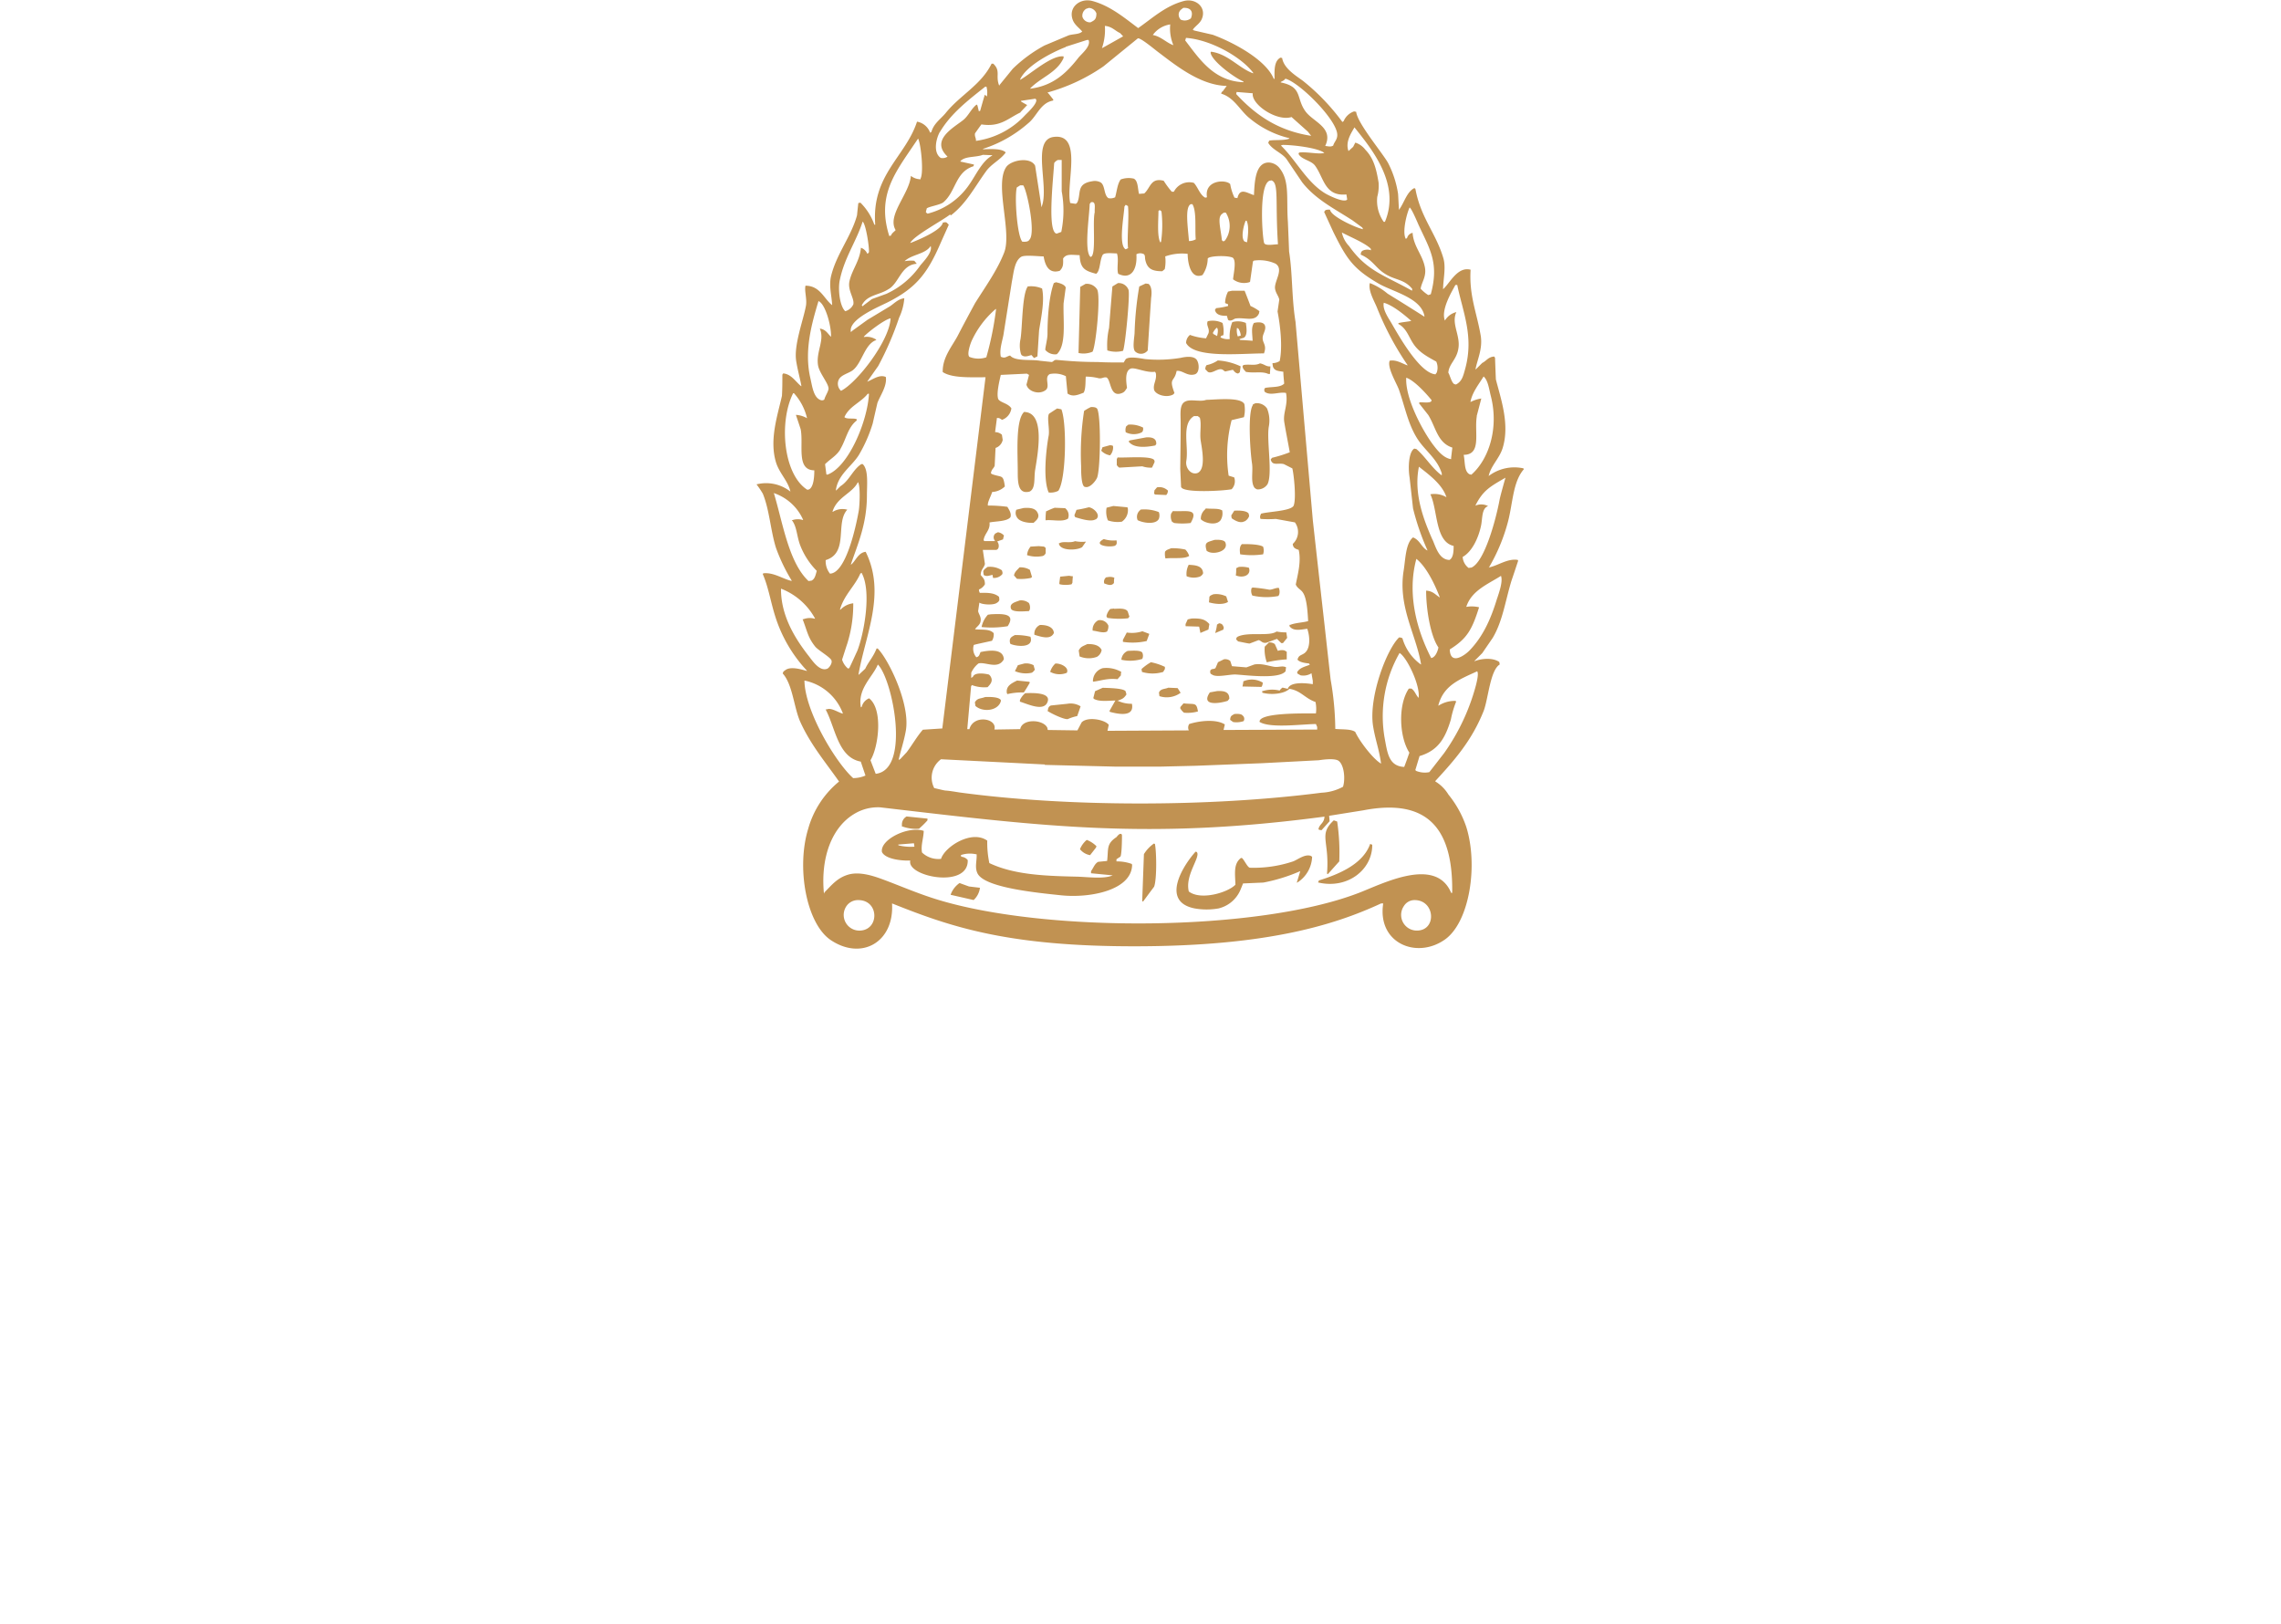 <svg xmlns="http://www.w3.org/2000/svg" xmlns:xlink="http://www.w3.org/1999/xlink" viewBox="0 0 436.95 311.17"><defs><style>.cls-1{fill:none;}.cls-2{clip-path:url(#clip-path);}.cls-3{clip-path:url(#clip-path-2);}.cls-4{clip-path:url(#clip-path-3);}.cls-5{fill:#c19252;fill-rule:evenodd;}.cls-6{fill:#ea1d24;}</style><clipPath id="clip-path" transform="translate(51.15 -29.04)"><rect class="cls-1" width="358.22" height="228.03"/></clipPath><clipPath id="clip-path-2" transform="translate(51.15 -29.04)"><rect class="cls-1" x="-232.67" y="-215.36" width="799.97" height="799.97"/></clipPath><clipPath id="clip-path-3" transform="translate(51.15 -29.04)"><rect class="cls-1" x="-232.67" y="-215.36" width="799.97" height="799.97"/></clipPath></defs><g id="Layer_2" data-name="Layer 2"><g id="Layer_1-2" data-name="Layer 1"><g class="cls-2"><g class="cls-3"><g class="cls-4"><path class="cls-5" d="M234.11,137.76v-.08a34.78,34.78,0,0,0,3.65-8.85c.91-3.62.93-7.53,3-9.9a1.3,1.3,0,0,1-.08-.17,8.15,8.15,0,0,0-6.66,1.47c.43-2,2.06-3.35,2.68-5.36,1.41-4.55-.38-9.53-1.3-13.15-.06-1.38-.11-2.76-.16-4.14l-.16-.24c-1.18.09-1.46.82-2.28,1.22-.41.4-.81.81-1.22,1.22h-.08c.34-1.86,1.4-3.92,1-6.42-.75-4.44-2.25-7.65-1.94-12.65-2.53-.68-4,2.63-5.27,3.73,0-1.78.57-4,.08-5.84C224,73.8,221,70.77,220,65.29a1.3,1.3,0,0,1-.08-.17h-.24c-1.38.8-1.83,2.72-2.76,4a1.19,1.19,0,0,0-.08.16c-.06-1-.11-2.06-.17-3.08a19.13,19.13,0,0,0-1.95-6c-1.24-2.12-5.86-7.59-6.08-9.74l-.4-.08a3.32,3.32,0,0,0-2,1.87l-.24.16a41.38,41.38,0,0,0-7.54-7.87c-1.36-1-3.69-2.39-4-4.39l-.32-.07c-1.18.62-1.18,2.26-1.13,4.06h-.16c-1.51-3.69-7.77-7-11.69-8.44l-3.57-.82-.25-.16c.51-.72,1.34-1.16,1.71-2,1-2.25-1.13-4.07-3.41-3.49-3.53.92-6.11,3.35-8.76,5.19-2.57-1.91-5.3-4.25-8.77-5.19-2.33-.62-4.58,1.15-3.81,3.49.34,1.06,1.22,1.59,1.86,2.35-.52.57-1.77.47-2.6.74l-4.62,1.94a27.26,27.26,0,0,0-6.09,4.47l-2.51,3.08-.08.16c-.77-1.93.35-2.8-1.14-4.22h-.32c-2,4.07-6,6-8.77,9.42-.94,1.16-2.3,2-2.76,3.65l-.24.16a3.28,3.28,0,0,0-2.43-2.11h-.09c-2.19,6.72-8.72,10.17-8,19.72h-.17a11.16,11.16,0,0,0-2.67-4.22l-.4.08c-.09.78-.17,1.57-.25,2.35-1.13,4.12-4,7.47-5,11.77-.39,1.84.17,3.77.24,5.44-1.6-1.24-2.31-3.72-5.11-3.73-.24,1,.33,2.57.08,3.89-.51,2.76-2.35,7.52-1.86,10.55.28,1.75.73,3.29,1,4.79h-.08c-1-.79-1.82-2.28-3.41-2.43l-.16.24c0,1.35,0,2.71-.08,4.06-.79,3.59-2.47,8.39-1.14,12.74.65,2.11,2.31,3.55,2.76,5.6a7.52,7.52,0,0,0-6.49-1.38,15.94,15.94,0,0,1,1.21,1.79c1.28,3.13,1.48,7.08,2.52,10.38a34.14,34.14,0,0,0,3,6.25v.08c-1.74-.39-3.46-1.69-5.45-1.46a.8.8,0,0,1-.08.16c1.06,2.41,1.5,5.28,2.36,8a27.05,27.05,0,0,0,6.08,10.47v.08c-1-.29-3.24-1-4.22-.08-.27.15-.3.23-.4.56,1.89,2.09,2.14,6.45,3.32,9.17,2,4.46,4.87,7.82,7.47,11.53a17.94,17.94,0,0,0-5.92,9.08c-2.27,7.44-.36,18.09,4.3,21.27,5.93,4,12.22.42,11.77-7,11.11,4.43,22.05,8.28,47,8.21,24.36-.06,37.4-3.9,46.68-8.21h.41c-1.18,7.62,6.42,10.75,11.84,6.9,4.67-3.32,6.4-14.17,4.06-21.59a19.92,19.92,0,0,0-3.41-6.17,7.44,7.44,0,0,0-2.51-2.51v-.08c3.69-4,7-7.76,9.25-13.4.89-2.27,1.24-7.8,3.08-8.92,0-.16-.05-.32-.08-.49-1.21-.83-3.24-.7-4.71-.16h-.08l1.54-1.54,2-2.92c1.89-3.19,2.36-6.85,3.57-10.88.44-1.29.87-2.59,1.3-3.89a1.19,1.19,0,0,1-.08-.16c-2-.31-3.8,1.13-5.6,1.46m3.25-17.21s-1,3.49-1.14,4.3c-.66,3.53-2.8,11.72-5.35,12.91l-.57.08a2.86,2.86,0,0,1-1.14-2.11c1.8-1,3-3.61,3.49-5.85.34-1.43.09-3.43,1.38-3.89a2.85,2.85,0,0,0-2.44-.08c1.48-3,2.95-3.71,5.77-5.36m-5.52-11.77c.3-1.13.6-2.27.89-3.4a6.54,6.54,0,0,0-2,.64h-.08c.37-1.89,1.63-3.39,2.52-4.86.86.75,1.05,2.45,1.38,3.73,1.58,6.15-.36,12.14-3.73,15.09l-.33-.08c-1.08-.54-.84-2.39-1.14-3.73,3.52,0,2-4.32,2.52-7.39M227.7,83.63H228c1.08,5.22,3.21,9.84,1.54,16-.39,1.4-.61,2.48-1.79,3.07l-.32-.08c-.54-.32-.81-1.65-1.14-2.19.16-1.78,1.62-2.46,1.94-4.7.38-2.49-1.42-4.69-.4-6.9a3.46,3.46,0,0,0-2.19,1.62c-.83-2.08,1.39-5.64,2-6.81m-3.25,69.46c-.14.74-.61,1.89-1.38,2-2.5-4.84-4.76-11.93-2.84-19,1.93,1.53,3.52,4.86,4.47,7.31v.08c-.82-.52-1.3-1.23-2.6-1.3,0,3.62.84,8.7,2.35,10.87m-1.13-20.61c-1.51-3.45-3.69-8.68-2.6-14,1.86,1.47,4.49,3.37,5.27,5.84a4.57,4.57,0,0,0-3.08-.56c1.44,3,.88,9.09,4.46,9.89,0,1.14-.08,2.27-.8,2.69-2-.06-2.61-2.45-3.25-3.9m3.81-17.69-.24,2V117c-1.44-.19-2.59-1.64-3.33-2.6-1.91-2.45-5.5-8.94-5.27-13,1.54.49,3.86,3.07,4.86,4.3a2.25,2.25,0,0,1-.08.24c-.36.34-1.66.14-2.19.17l-.16.16,1.79,2.27c1.47,2.36,1.74,5.32,4.62,6.25m-3-14.37c-.09.11-.16.22-.24.33-3-.22-6.95-7.24-8.44-9.82-.52-.9-1.76-2.63-1.46-3.89,1.77.49,3.95,2.33,5.27,3.48-.71.16-1.76.23-2.43.41l-.08.16c1.67.85,2,2.59,3.08,4.06s2.55,2.24,4.21,3.16a2.84,2.84,0,0,1,.09,2.11m-5.2-31.64c.42.22,1.51,2.89,1.79,3.49,2.06,4.46,3.92,7.16,2.27,13.14l-.48.16a7.45,7.45,0,0,1-1.46-1.22c.18-1.27,1.16-2.32.81-4.13-.47-2.41-2.19-4-2.35-6.58a1.38,1.38,0,0,0-1.06,1l-.24.16c-.72-1.22.13-4.74.72-6m.49,15.57v.33h-.08c-5.09-2.87-8.61-3.72-12-8.52a5.3,5.3,0,0,1-1.38-2.6c1.43.77,4.42,2,5.52,3.09a3,3,0,0,0,.08.32,2.15,2.15,0,0,0-1.46,0,.73.73,0,0,0-.49.49c0,.11,0,.21-.08.32,2.33,1,2.84,2.52,4.63,3.65,2,1.31,3.68,1,5.27,2.92M208.31,53.44c3.28,4.11,8.88,10.84,5.84,18.09h-.24a7,7,0,0,1-1.23-4.78,8,8,0,0,0,.25-2.76c-.45-2.73-1-4.69-2.52-6.25a3.86,3.86,0,0,0-1.94-1.38l-.41.81-.89.81c-.65-1.76.53-3.45,1.14-4.54m-1.55,12.82c.06.32.11.65.16,1-.58.74-3.78-.89-4.29-1.22-3.51-2.18-5.47-6.25-8.36-9.08v-.08l.32-.08c2.09,0,6.85.59,7.95,1.54-1.1.3-3.4-.27-4.79-.08l-.16.16a2.25,2.25,0,0,1,.08.24c.68,1,2.36,1.13,3.09,2.11,1.7,2.31,1.83,5.93,6,5.52M194.19,44.75c.39-.24.63-.26.89-.64,2.67.74,9.35,7.38,9.9,10.38.22,1.21-.53,1.64-.74,2.44-.49.28-.83.15-1.53.07,1.65-3.51-2.25-4.58-3.74-6.57-1.91-2.55-.51-4.74-4.78-5.6Zm2.1,6.74,3.09,2.76.64.81c-6.49-1-10.75-4.1-14.36-8,0-.13.06-.26.08-.4l3.09.25c-.32,2.15,4.66,5.48,7.46,4.54m-7.38-8.44v.08c-2.76-1-4.73-3.65-8-4.14h-.08l-.08.16c.18,1.65,4.77,4.94,6.25,5.52l.08.16c-5.79-.19-8.55-4.6-11.19-8l.15-.49c4.79.34,10.69,3.72,12.91,6.74M174.7,31.45c.19-.5.45-.61.82-.9,1.54-.09,1.94.84,1.46,2a1.88,1.88,0,0,1-1.95.25,1.42,1.42,0,0,1-.33-1.38m-5,4.3a5,5,0,0,1,3.32-2,8.21,8.21,0,0,0,.57,3.89v.08c-1.35-.5-2.34-1.66-3.89-1.94ZM160.5,34c1.39.13,1.93.93,2.92,1.38L164,36s-3.78,2.14-4.06,2.27a10.85,10.85,0,0,0,.56-4.3m-3.57-3.25.49-.16a1.57,1.57,0,0,1,1.46,1.05c0,1.16-.4,1.33-1.14,1.71a1.52,1.52,0,0,1-1.54-1.05,1.54,1.54,0,0,1,.73-1.55M153,38l4.06-1.3h.32c.5,1.2-1.35,2.65-1.95,3.4-2.22,2.83-4.77,5.38-9.25,5.93V46c2-2.12,5.13-3,6.41-5.85v-.31c-2.31-.28-6.42,3.45-8.27,4.46h-.08c1.14-2.62,5.93-5.15,8.76-6.25m-8.68,12.49,1.3-1.38c-.39-.21-.77-.43-1.14-.65,0,0-.05-.1-.08-.15l2.76-.41c.91.45-1.46,2.68-1.87,3.08a15.74,15.74,0,0,1-9.49,5c.06-.52-.3-.86-.17-1.46.4-.56.81-1.14,1.22-1.7,3.63.57,5.11-1.17,7.47-2.28m-15.42,3.74c2.12-3.59,5.49-6.15,8.68-8.68h.24a4.2,4.2,0,0,1,.08,1.87l-.4-.34c-.3,1-.6,2.06-.89,3.09a1.84,1.84,0,0,0-.25.09l-.24-1a2.41,2.41,0,0,1-.08-.25h-.16c-1,.8-1.52,2.13-2.52,2.93-1.86,1.48-6.35,3.83-3,7a1.64,1.64,0,0,1-1.3.25c-1.49-1-.92-3.66-.16-5M126.34,69c.3-.37,2.64-.7,3.24-1.22,2.42-2.08,2.25-5.8,5.77-6.9,0-.1.05-.21.08-.32l-2.6-.57v-.08c.89-1,2.94-.68,4.3-1.21l1.63.07h.15v.08c-1.91,1-3.16,3.81-4.37,5.52a13.65,13.65,0,0,1-8,5.6l-.32-.24c0-.24.1-.49.16-.73m4.62,1.3c3-2.31,4.51-5.37,6.74-8.44,1-1.42,2.7-2.15,3.74-3.57v-.08c-.83-.74-2.73-.62-4.31-.57v-.09a24.45,24.45,0,0,0,8.69-4.94c1.62-1.31,2.28-3.85,4.7-4.3l.08-.17c-.3-.38-.59-.76-.89-1.13l-.24-.25a35.38,35.38,0,0,0,10.71-5l6.57-5.35c.38-.3,3.21,2.07,3.9,2.59,3.16,2.37,8,6.39,13.15,6.5l-.74,1a.66.66,0,0,0-.32.48c2.53.76,3.6,3.24,5.44,4.71a18.64,18.64,0,0,0,7.62,3.82v.08c-1,.42-3,.19-3.89.4,0,.14-.11.28-.16.41.79,1.35,2.55,1.87,3.49,3.09l3,4.45c2.57,3.29,6.07,5,9.66,7.32l1.87,1.37.15.32c-1.39-.28-6.18-2.47-6.32-3.73a1.79,1.79,0,0,0-.89.08l-.25.33c.59,1.3,1.19,2.6,1.78,3.89,2.54,5.11,3.77,7,8.61,9.82,2.75,1.61,8.29,2.75,8.84,6.33h-.08c-2.3-1.47-4.58-2.89-7-4.38a12.15,12.15,0,0,0-3.32-2h-.08c-.35,1.53,1,3.65,1.45,4.88a56.37,56.37,0,0,0,5.77,10.79v.08c-1-.34-2.11-1.14-3.41-.9-.54,1.3,1.35,4.36,1.79,5.6,1.19,3.47,1.72,6.42,3.4,9.17,1.48,2.42,3.89,3.92,4.79,6.82v.33h-.08c-1.88-1.42-3.05-3.52-4.79-5l-.4-.08c-1.07.62-1.21,3.64-.9,5.51l.66,5.93a47,47,0,0,0,2.75,8v.08c-1.14-.59-1.41-2-2.75-2.51-1.42,1.13-1.44,4.14-1.79,6.32-1.14,7,2.4,12.26,3.33,18H221a9.36,9.36,0,0,1-3.5-5,1.27,1.27,0,0,0-.64-.16c-2.39,2.3-5.81,11.36-5,16.88.44,2.78,1.17,4.49,1.55,7.3-1.57-.91-4.18-4.37-4.95-6.08-.82-.59-2.53-.44-3.82-.57a57,57,0,0,0-.89-9.42q-.57-5.07-1.13-10.14-1.15-10.18-2.28-20.37-1.66-19-3.32-38.06c-.75-4.57-.55-9.22-1.23-13.47-.07-1.89-.15-3.79-.23-5.69-.32-4.47.38-7.74-1.55-10.22a2.81,2.81,0,0,0-2.11-1.14c-2.61,0-2.72,3.79-2.84,6.25-1.31-.38-2.68-1.54-3.17.58a5,5,0,0,0-.56-.09,9.79,9.79,0,0,1-.82-2.6c-.85-.95-5-.79-4.45,2.52l-.33.08c-1.05-.55-1.39-2-2.19-2.84a3.3,3.3,0,0,0-3.82,1.7h-.4a17,17,0,0,1-1.55-2.1c-2.51-.65-2.52,1.36-3.73,2.43l-1,.08c-.25-.94-.16-2.51-1-2.92a4.39,4.39,0,0,0-2.51.16c-.64.89-.71,2.17-1.06,3.41a2,2,0,0,1-1.29.17c-.89-.58-.61-2.4-1.46-3a2.35,2.35,0,0,0-1.63-.24c-3.1.48-2.11,2.29-2.84,4a.87.87,0,0,1-.33.33l-1.06-.16c-.86-3.82,2.47-13.36-3.15-12.66-4.33.53-.86,9.39-2.27,13.23v.15h-.09c-.4-2.62-.81-5.24-1.21-7.86-.92-1.79-4.62-1.07-5.53.24-2.3,3.35,1.14,12.43-.4,16.39-1.36,3.49-3.71,6.7-5.6,9.74-1.08,2-2.16,4-3.24,6.09s-3,4.21-2.93,7.06c1.75,1.18,5.3,1,8.2,1l-8.28,67.28-3.73.24c-1.15,1.33-2,2.86-3.08,4.3l-1.22,1.3-.24.16h-.09c.39-1.76,1-3.47,1.38-5.6.85-5-3.19-13.34-5.27-15.58-.16-.17,0-.09-.33-.16-.66,1.69-1.56,2.56-2.18,3.89l-1.22,1.14h-.08c1.28-7.52,5.35-15.51,1.38-23.53-1.42.15-1.88,1.69-2.76,2.43h-.08c1.32-3.9,3.06-7.73,3.08-13.15,0-2.23.33-5-.81-6.09h-.25c-1.59,1-2.34,3.2-4,4.23l-.82.81h-.07c.36-3,3-4.55,4.38-6.74a27.62,27.62,0,0,0,2.68-6.08c.29-1.3.59-2.6.89-3.9.51-1.41,1.89-3.25,1.62-5-1.24-.57-2.61.56-3.57.9.7-1,1.4-2,2.11-3a59,59,0,0,0,4-9.25,10.56,10.56,0,0,0,1-3.73c-1.2.13-1.93,1-2.76,1.54l-4.3,2.59-2.92,2.11a2.77,2.77,0,0,0-.24.25c-.64-2.44,5.37-4.86,7.14-5.77,5.28-2.68,7.47-5.44,9.9-11,.56-1.27,1.14-2.54,1.7-3.81l-.4-.41-.25-.08-.49.08c-.25,1.45-4.56,3.28-6.17,3.89h-.07c.69-1.36,6.08-4.23,7.62-5.43m88,103.06c-.32.92-.64,1.84-1,2.76-3-.14-3.22-2.78-3.73-5.43a24.42,24.42,0,0,1,2.84-16.4c1.37.78,4,6.18,3.65,8.6-.56-.57-.69-1.32-1.38-1.78h-.49c-2.12,3.14-1.83,9.25.08,12.25m-80.5-14.93c-.89-.23-2.75-.46-3.08.41l-.33.24v-1a4.84,4.84,0,0,1,1.38-1.78c1.28-.38,3.78,1.25,4.87-.81-.13-2.05-2.71-1.74-4.46-1.38-.23.46-.2.85-.81,1a2.46,2.46,0,0,1-.49-2.35c.06-.08,3.23-.73,3.49-.81a2.29,2.29,0,0,0,.32-1.46c-.82-.86-2.15-.59-3.57-.74.28-.47.78-.7,1-1.29.32-1-.3-1.55-.41-2.19l.24-1.63c.51.4,2.82.55,3.41,0a.84.84,0,0,0,.41-.48c0-.22,0-.44-.08-.65-.86-.71-2-.78-3.65-.73a1.18,1.18,0,0,1-.17-.65,2.38,2.38,0,0,0,1.14-1c0-1.07-.39-1.21-.81-1.79.05-1.13.63-1.3.81-2.11-.13-.89-.27-1.79-.4-2.68h2.59c.27-.14.27-.13.41-.41a1.3,1.3,0,0,0-.25-1.21l1.14-.41c0-.24.11-.49.16-.73A1.89,1.89,0,0,0,140,131l-.48.24a1,1,0,0,0-.09,1.38v.08h-2l-.16-.16c.14-1.3,1.32-1.92,1.13-3.41,1.16-.25,3.33-.17,4-1,.28-.72-.31-1.53-.58-2a26.67,26.67,0,0,0-3.73-.24c-.11-.63.56-1.72.82-2.6a3.79,3.79,0,0,0,2.43-1.06c-.32-2.38-.54-1.66-2.43-2.35l-.24-.16c.09-.8.55-.93.72-1.46.06-1.14.11-2.27.17-3.41a2.05,2.05,0,0,0,1.37-1.54c-.05-.33-.1-.65-.16-1a2,2,0,0,0-1.3-.49l.33-2.52v-.16c.46-.09.64.1,1,.33a2.73,2.73,0,0,0,1.79-2.2c-.63-1-2.14-1.09-2.52-1.79-.38-1.08.25-3.52.49-4.62l5-.24.41.24-.49,1.87c.29,1.28,2.37,2,3.65,1.06,1-.72-.36-2.44.82-3.09a4.8,4.8,0,0,1,3.08.41c.1,1.11.21,2.21.32,3.32,1,.71,2,.25,3.08-.16.43-.71.33-2.14.41-3.08a10,10,0,0,1,2.52.32c.64.08.91-.28,1.46-.16.91.52.6,3.9,2.92,3,.55-.2.68-.53,1-1-.13-1-.52-3.37.82-3.73.92-.16,2.92.87,4.54.64.06.08.1.17.16.25.24,1.38-.61,2.12-.32,3.25.35.91,2.3,1.52,3.57.89.21-.13.18-.15.32-.33-1.15-3.05,0-2,.41-4.22,1.1-.19,2.05,1.09,3.49.65,1-.3.88-2.31.24-2.92s-2-.46-2.92-.24a26.29,26.29,0,0,1-6.82.24c-.95-.14-3-.58-3.73,0l-.4.65c-1.68,0-3.36,0-5-.09-2.81,0-5.14-.15-7.79-.4-.6-.06-.59.31-1,.4l-2.27-.24c-1.64-.31-4.71.17-5.69-1-.58.11-.92.56-1.54.32l-.24-.08c-.29-1.34.23-2.82.49-4.14l1.62-10.22c.35-1.76.5-4,1.79-4.79.68-.41,3.34-.08,4.3-.08.28,1.72,1,3.38,3.08,2.76.72-.72.67-1.29.65-2.36.62-.93,1.53-.69,3.17-.64.1,2.56,1,3,3.16,3.57.8-.56.66-2.5,1.22-3.57.26-.54,1.72-.36,2.76-.33.4,1.15-.08,2.84.24,3.9,2.4,1.18,3.68-.7,3.49-3.74a1.51,1.51,0,0,1,1.46,0c.25.29.14.58.24,1.06.36,1.66,1.23,2.19,3.25,2.19l.48-.4a7.57,7.57,0,0,0,.09-2.44,9.66,9.66,0,0,1,4.3-.49c0,1.53.51,5,2.84,4.06a5.72,5.72,0,0,0,1-3.09c-.07-.58,3.69-.74,4.78-.24.79.56.14,3.14.08,4.15a3.48,3.48,0,0,0,3.09.56l.16-.08c.19-1.3.37-2.6.56-3.9.12-.15,0,0,.17-.16a7.41,7.41,0,0,1,4.13.57c1.7,1.06-.27,3.4-.07,4.79.13.89.67,1.38.81,2.11l-.33,2.27c.5,2.59,1,6.66.41,9.49a2.62,2.62,0,0,1-1.38.41c0,.22.06.43.08.65.31.87,1.06.84,2,1,0,.77.11,1.52.16,2.27-.77.78-2.35.57-3.65.82l-.16.24c0,.36,0,.41.16.57,1.11.73,2.78-.12,4,.16.45,2.29-.63,3.77-.33,5.6s.71,3.85,1.05,5.76a25.41,25.41,0,0,1-3.4,1.06l-.25.32c.3,1.29,1.42.6,2.52.89l1.62.82c.29,1.12.79,5.81.25,7.14-.52,1.05-4.9,1.13-6.25,1.54-.17.44-.26.55-.09,1a22,22,0,0,0,2.93,0l3.65.66a3.1,3.1,0,0,1-.41,4.13c.07.8.53.93,1.14,1.14.53,2.36-.25,4.91-.56,6.65.35.77,1,.94,1.37,1.54.77,1.13.9,3.83,1,5.45-.93.29-2.4.31-3.42.72h-.15V149c.73,1,2.08.67,3.4.49.56,1.61.61,3.88-.57,4.7-.63.44-1.06.34-1.3,1.21.37.51,1.45.66,2.2.74l.16.24c-1,.41-1.94.55-2.44,1.46a1.35,1.35,0,0,1,.08.24l.58.33a2.88,2.88,0,0,0,2.1-.4c.08.48.17,1,.25,1.45v.65c-1.53-.25-4.37-.48-4.79.89l-1-.24a1.79,1.79,0,0,0-.56.57,6,6,0,0,0-3.17.08h-.16v.33c1.77.49,4.25.21,5.2-.74,2.17.32,3,1.84,5,2.52a6.65,6.65,0,0,1,.08,2.19c-2.48,0-11-.16-10.79,1.63,2,1.25,7.94.44,10.79.4l.24.57v.49l-17.94.08c.09-.35.17-.71.25-1.06-1.7-1.08-4.93-.69-6.82-.08a1.25,1.25,0,0,0-.08,1.22l-15.58.08c.08-.38.16-.76.25-1.14-.73-1-4.06-1.65-5.2-.48l-.81,1.54-5.68-.08-.08-.41c-.73-1.63-4.82-1.83-5.2.25l-4.95.08c.63-2.14-4-2.95-4.78-.08h-.41c.24-2.74.49-5.47.73-8.2l.16-.24a6.67,6.67,0,0,0,3,.4c.65-.66,1.13-1.29.49-2.19m-.73-61a4.7,4.7,0,0,1-3.24-.08c-.53-.48.19-2.51.4-3a17.92,17.92,0,0,1,4.63-6.17h.08a60.3,60.3,0,0,1-1.87,9.25m5.84-32.54.65-.41h.57c.72.89,2.44,9.08,1.22,10.39-.24.42-.69.45-1.38.41-1-1.07-1.53-8.58-1.06-10.39m8.52,8.52-.89.33c-1.78-.3-.71-9.86-.47-13.52a1.65,1.65,0,0,1,.72-.6h.72v6a20.35,20.35,0,0,1-.08,7.79m6.41-3.78c-.48,1.86.37,8.46-.81,8.57-1.28-1.11-.2-8-.16-10.14l.24-.33c1.06-.28.65,1.2.73,1.9m6.42,6.87-.49.24c-1.42-.72-.36-6.3-.24-8.2l.24-.32c.06,0,.38.23.44.23.23,2.28-.2,5.9,0,8m5.84-7.07.24-.16.33.25a22.42,22.42,0,0,1-.08,5.84l-.08.08h-.08c-.6-1.2-.36-4-.33-6m6.17-1.29h.33c.84,1.38.45,4.77.64,6.73a2.82,2.82,0,0,1-1.3.33c-.24-2.91-.78-6.49.33-7.06m5.68,2.27c.17-.36.37-.42.65-.65h.4a4.77,4.77,0,0,1-.14,5.31c-.05,0-.34.43-.62-.07-.13-1.54-.73-3.76-.29-4.59m4.87.89h.16c.55,1.11.2,3.42.08,4.14l-.48-.16c-.81-.77-.06-3.41.24-4m4.62-7.63.25-.08c1.55.39.74,4,1.3,12.25-.77,0-2.31.34-2.63-.2s-1.17-11.36,1.08-12M149,175.57l13.46.33h8.77l6.65-.16,12.66-.49,10.95-.57c1.08-.17,3-.38,3.74.08,1.1.74,1.37,3.49.89,5a9.52,9.52,0,0,1-4.14,1.14c-21.39,2.76-48.68,2.76-69.4-.06-4-.66-1.27,0-4.77-.83a4.36,4.36,0,0,1,1.3-5.52l19.89,1M115.3,162.83a2.39,2.39,0,0,0-1.38,1.63l-.16.08c-.67-3.59,2.28-5.82,3.25-8.2,2.79,2.73,6.36,20.17-.41,20.94l-1-2.6c1.54-2.5,2.46-9.75-.25-11.85m-5.52-17h-.08c.79-2.82,2.86-4.5,3.9-6.9l.24-.16c2,3.55.44,11.77-.81,14.94-.51,1.1-1,2.21-1.54,3.32l-.25.08a3.65,3.65,0,0,1-1.13-1.7c.33-1,.65-2.06,1-3.09a25.07,25.07,0,0,0,1.14-7.71,4,4,0,0,0-2.44,1.22m-1.46-18.75h-.08c.83-2.83,3.83-3.52,4.87-5.68.51.56.34,4.43.17,5.45-.57,3.26-2.5,12-5.52,12.08a3.83,3.83,0,0,1-.82-2.59c4.49-1.39,1.78-7.15,4.14-9.66a3.49,3.49,0,0,0-2.76.4m14.12-68.25,2.2-3.24c.53.94,1.11,6.44.48,7.63v.16a3,3,0,0,1-1.86-.65c-.28,3.45-4.64,7.56-2.92,10.39-.33.38-.7.53-.9,1.06a1.67,1.67,0,0,0-.32.08c-2.15-6.79.36-11,3.32-15.43M119.2,84.35c1.94-1.29,2.31-4.57,5.27-4.78L124,79a6.5,6.5,0,0,0-1.87.08c1.34-1.31,4-1.33,5-2.92.41,1.2-1.4,3-2,3.74a16,16,0,0,1-6.49,5.43l-2.76,1-1.62,1.22c0,.06-.11.11-.16.16l-.17-.16c1-2.08,3.37-1.93,5.2-3.17m-9.42-1.62c.87-4.34,3.16-7.41,4.39-11.27.59.46,1.25,4.55,1.21,5.83a1.3,1.3,0,0,1-.08.17l-.24.16a2.05,2.05,0,0,0-.89-1l-.33-.16c-.21,2.53-1.68,4.14-2.19,6.4-.41,1.8,1,3.33.73,4.47a2.43,2.43,0,0,1-1.54,1.3c-1-.88-1.44-4-1.06-5.93m-.16,19c.45-.9,1.92-1.18,2.68-1.78,1.75-1.38,2.25-5,4.46-5.76V94.1a3.23,3.23,0,0,0-2.35-.49v-.08c.63-.76,4.06-3.37,5.11-3.5-.2,4.28-6.37,12.29-9.49,13.88a1.82,1.82,0,0,1-.41-2.19m.25,13.4c1.16-1.93,1.43-4.18,3.16-5.52v-.25c-.56-.27-1.91.06-2.35-.4.89-2.08,3.16-2.8,4.46-4.47h.24c-.28,5.36-4,14.11-8,15.5l-.16-.08c-.08-.65-.17-1.3-.25-1.94,1-1,2.15-1.57,2.93-2.84m-4.22-28.41c1.3.44,2.5,4.69,2.43,6.82H108c-.64-.65-1-1.4-2.11-1.54,1,2.22-.77,4.43-.33,7.06.26,1.53,2.14,3.58,2,4.54-.13.63-.61,1.27-.81,2a.75.75,0,0,1-.73.08c-1.41-.54-1.6-2.84-2-4.46-1.11-5.22.36-10.29,1.63-14.53m-4.88,17.69h.17a10.81,10.81,0,0,1,2.51,4.79,5,5,0,0,0-2.11-.65v.09c.3.89.6,1.78.89,2.67.58,3-.91,7.83,2.61,7.87,0,1.26-.13,3.19-1,3.65l-.33.08C98.94,120,98,110,100.77,104.4M97,123.47a9.41,9.41,0,0,1,5.68,5.11v.09a3.2,3.2,0,0,0-2,0h-.15c1,1.3.93,3.07,1.62,4.87a14.36,14.36,0,0,0,3.16,4.86c-.24.82-.34,1.53-1,1.87l-.58.08c-3.84-3.61-4.93-11.24-6.65-16.88m1.38,18.34a12.56,12.56,0,0,1,6.5,5.68v.09a3.43,3.43,0,0,0-2.2.08h-.16c.92,2.38,1,3.49,2.43,5.27.55.67,2.86,2,3.09,2.6s-.49,1.5-.81,1.62c-1.56.61-3-1.81-3.66-2.59-2.37-3.06-5.24-7.49-5.19-12.75M103,159.42a10,10,0,0,1,7.3,6.25v.08c-.89-.21-2.23-1.21-3.08-.81H107c1.87,3.42,2.33,9.2,6.74,10l.9,2.67a5.92,5.92,0,0,1-2.36.49c-3.27-2.91-9.24-12.74-9.33-18.67m10.71,47.88a3,3,0,0,1-2.67-4.68,2.67,2.67,0,0,1,2.27-1.16c4,0,4.07,5.63.4,5.84m106.63,0a3,3,0,0,1-2.51-4.7,2.38,2.38,0,0,1,2-1.14c4-.05,4.36,5.84.48,5.84m6.74-7.22h-.16c-2.95-7.06-13.11-1.76-17.69,0-19.37,7.46-59.81,7.67-80.67,1.3-4-1.22-7.33-2.73-11-4.06-1.52-.54-4.07-1.36-6.17-.73s-3.14,2-4.55,3.41v.16h-.08c-.66-7,1.6-12.67,5.76-15.18a8.76,8.76,0,0,1,5-1.29c31.55,3.69,51.48,6.25,85.13,1.78-.08,1.29-.89,1.34-1.15,2.35l.09.17.49.08,1.54-1.71c0-.34-.06-.7-.08-1.05l6.57-1.05c12.58-2.42,17.2,3.83,17,15.82m4.79-42.44c.55.67-.89,4.88-1.14,5.6a40.31,40.31,0,0,1-5.19,10.06c-.95,1.22-1.89,2.44-2.84,3.65a4.4,4.4,0,0,1-2.52-.24l-.16-.16.81-2.68c3.61-1.08,4.93-3.46,6-7a19,19,0,0,1,1-3.41s-.05-.1-.08-.16a5.78,5.78,0,0,0-3.25.89h-.08c1-3.89,4.06-5,7.47-6.57m3.81-14c-1.22,4.06-2.76,7.42-5.35,10.07-.94.95-3.64,2.81-3.73-.25,3.37-2.1,4.27-3.86,5.59-8v-.08a6.19,6.19,0,0,0-2.43-.07c1-3.12,4.09-4.32,6.65-5.94.42,1.11-.44,3.37-.73,4.31M153,84.11c-.2-.59-1.22-.86-1.87-1l-.41.16c-.91,2.51-1.21,6.53-1.21,9.74,0,1.06-.5,2.79-.41,3.08a2.46,2.46,0,0,0,2.19.81c1.89-1.75,1.19-6.28,1.3-9.74.14-1,.27-2,.41-3m10-.89-1.06.65q-.33,4-.64,7.95a15,15,0,0,0-.33,4.3,5.46,5.46,0,0,0,3,.08c.4-.65,1.38-10.75,1.06-11.68a2,2,0,0,0-2-1.3m5.28.08-1.22.57a62.08,62.08,0,0,0-.9,8.93c-.06,1-.43,2.85.08,3.49a1.62,1.62,0,0,0,2.44-.17q.31-5,.65-10.06c.17-1.08.1-2.22-.49-2.68l-.56-.08m-11.53.08-1,.57-.33,12.66a4.44,4.44,0,0,0,2.68-.24c.63-.94,1.61-10.65.89-11.93a2.31,2.31,0,0,0-2.27-1.06m-10.95.41c-1.18,1.32-1.08,7.86-1.46,10.15a5.87,5.87,0,0,0,.08,2.84c.13.27.13.27.4.4.54.23,1.13-.06,1.62-.17l.49.57.65-.32c.11-1.68.21-3.35.32-5,.42-2.57,1.08-5.69.57-8a5.3,5.3,0,0,0-2.67-.4m38.06,5.6.24.81c.52.39,1.12-.2,1.38-.25,1.76-.31,3.79.74,4.55-1a3.28,3.28,0,0,1,.08-.41,8.32,8.32,0,0,0-1.71-1c-.38-1-.76-2-1.13-2.92h-2.44l-.73.16a4.93,4.93,0,0,0-.57,2.2l.57.23v.33a13.72,13.72,0,0,1-2.28.41l-.23.32c.15.94,1.15,1.19,2.27,1.14m7.14,7.14c.6-1.66-.45-1.92-.25-3.17.11-.63.67-1.4.41-2.1s-1.28-.69-2.11-.49c-.57.92-.29,2.09-.25,3.41-.81-.06-1.61-.12-2.43-.16l-.08-.17.81-.24c.77-.46.54-1.9.41-2.84a3.87,3.87,0,0,0-2.6-.16,7.24,7.24,0,0,0-.49,3.24,3,3,0,0,1-1.78-.32c.14-.34.2-.32.56-.41a6.07,6.07,0,0,0-.16-2.35,4.25,4.25,0,0,0-2.84-.33c-.35.81.41,1.34.16,2.27l-.48,1a11.65,11.65,0,0,1-3.08-.65,2,2,0,0,0-.74,1.54c1.55,3,10.54,2,14.94,2m-5.2-4.87.24.08a2.62,2.62,0,0,1,.49,1.38l-.57.16a3.44,3.44,0,0,1-.16-1.62m-3.81,1.54-.73-.4s0-.11-.08-.17a3.19,3.19,0,0,1,.73-1h.08c.29.38.1,1.13,0,1.62m-2,5.52a1.12,1.12,0,0,0-.24.81l.48.49c.62.38,1.5-.37,2.2-.49s.79.31,1.13.41l1.46-.32c.3.31.44.62,1,.72l.33-.24c.06-.37.11-.76.16-1.14a12.13,12.13,0,0,0-4.38-1.13,5.82,5.82,0,0,1-2.11.89m7,0-.16.24c.1.57.37.7.65,1.06,1.67.29,3.09-.17,4.3.4h.32c0-.48.06-1,.08-1.46-.81.09-1.14-.43-2-.57-1,.51-2,.09-3.24.33m-11.85,23.37c.42,1.17,8.12.73,9.66.41a2.18,2.18,0,0,0,.49-2.27l-1.06-.33a26.76,26.76,0,0,1,.57-10.63l2.36-.57a6,6,0,0,0,.08-2.51c-.68-1.38-5.28-.86-7.31-.81-1.14.44-3-.21-4,.32-1.18.55-.89,2.43-.89,4.14,0,2.92-.05,5.85-.08,8.76.05,1.16.11,2.33.16,3.49m1-5c.49-2.88-1-7.1,1.47-8.6h.73l.4.32c.34,1.31-.06,2.92.16,4.39.27,1.76,1,5.38-.56,6.17-1.27.51-2.42-.94-2.2-2.28m12.75-10.71c-1,1.43-.53,8.75-.16,11.2.21,1.45-.24,3.25.32,4.38.16.34.32.41.65.57a2.2,2.2,0,0,0,2-1c1-2-.2-8.38.24-11a6.13,6.13,0,0,0-.33-3.49,2.34,2.34,0,0,0-2.27-1l-.48.24m-32.22,15.74c1,.45,2.24-1.23,2.43-1.78.63-1.77.75-11.76,0-13.15-.23-.3-.66-.35-1.21-.33a8.37,8.37,0,0,0-1.3.74,53.11,53.11,0,0,0-.57,10.54c0,1,0,3.66.65,4m-5,.73c1.48-2.17,1.64-12.92.57-15.58l-.81-.16c-.52.32-1,.65-1.54,1-.47.67.14,3-.09,4.22-.46,2.49-1.13,8.28,0,10.87a3.18,3.18,0,0,0,1.87-.33m-5.52.16c1.19-.57.81-2.61,1.06-4.13.52-3.2,2-11.06-2.12-11.12-1.66,1.59-1.21,8-1.21,11.36,0,2,0,4.49,2.27,3.89m21.34-11.28c.29-.15.32-.2.41-.57v-.4a5.29,5.29,0,0,0-2.84-.57l-.41.33a1.82,1.82,0,0,0-.08,1.13,3.47,3.47,0,0,0,2.92.08m-2.35,1.63v.08c.92,1.25,3.19,1.12,5.11.73,0-.08.11-.16.16-.25.08-1-.66-1.38-1.94-1.29l-3.09.57-.24.16m-3,1a1.19,1.19,0,0,1-.08-.16l-.49-.08-1.46.4-.24.66a3.06,3.06,0,0,0,1.7.89,2.27,2.27,0,0,0,.57-1.71m1.21,4.06,4.39-.25a4.85,4.85,0,0,0,1.86.25c.17-.35.33-.7.49-1.06,0-.21,0-.21-.08-.4-.65-.85-5.45-.38-7-.49l-.16.33v1.13a1.61,1.61,0,0,0,.48.49m6.66,5,.24.16,2.11.09.25-.41c0-.14.05-.27.08-.41a2.34,2.34,0,0,0-2.11-.65l-.49.57-.08.65m-8.84,5.11a5.75,5.75,0,0,0,2.67.25,2.66,2.66,0,0,0,1.14-2.6l-.08-.16-2.68-.25-1.3.33a4.3,4.3,0,0,0,.25,2.43m-2.36-.16c1.19-.74-.34-2.27-1.3-2.35a23.06,23.06,0,0,1-2.35.49c-.14.34-.27.7-.4,1,0,.14.1.27.15.41.76.2,3,1,3.9.4m-11.93.73c.44-.44,1.35-1,.81-2-.38-.83-1.39-1-2.68-.89l-1.38.33a1.47,1.47,0,0,0,.08,1.38c.4.85,1.89,1.18,3.17,1.13m2.43-2.1a12.94,12.94,0,0,0-.08,1.61c1.4-.15,3.24.38,4.3-.32a1.71,1.71,0,0,0-.56-2l-2-.08a13.09,13.09,0,0,0-1.71.74m30.52-.41a2.33,2.33,0,0,0-.81,1.86c.69.75,3,1.32,3.81.16A2.49,2.49,0,0,0,183,127v-.15c-.67-.49-2-.28-3.16-.41m-9,2a1.87,1.87,0,0,0,0-1.3,7.53,7.53,0,0,0-3.49-.48l-.16.17a1.63,1.63,0,0,0-.41,1.86c1.08.55,3.47.9,4.06-.25m16.4.49a1.84,1.84,0,0,0,.89-1c0-.16-.06-.33-.08-.49-.37-.59-1.78-.62-2.76-.57l-.57.9c0,.19.05.37.08.56.52.36,1.61,1.06,2.44.57m-13.48.33a12.93,12.93,0,0,0,3.17,0c1.69-2.94-.86-2.13-3.41-2.28l-.33.49a2.29,2.29,0,0,0,.17,1.54l.4.25m-11.36,4.37c.42-.23.41-.51.33-1.05a6,6,0,0,1-2.43-.24c-2.21,1.15.86,1.65,2.1,1.29m19.08-1.13c-1.4.47-2,.4-1.47,2.11l.32.17c1.19.57,3.92-.16,3.25-1.79-.2-.51-1.33-.55-2.1-.49m-29.54.57-.25.08c.14,1.5,3.52,1.39,4.46.73l.73-1.05a7.09,7.09,0,0,1-2.1-.09c-.86.4-2.18,0-2.84.33m34.81.24c-.47.47-.44,1.11-.33,1.95a15,15,0,0,0,4.39,0,2.28,2.28,0,0,0,0-1.46c-.75-.49-3-.51-4.06-.49m-40.42.41a2.75,2.75,0,0,0-.73,1.7,5.88,5.88,0,0,0,3,.16.89.89,0,0,0,.56-.56V134l-.32-.25-1-.09-1.54.09m26.86.32c-.5.25-.81.24-1.13.65a3.15,3.15,0,0,0,.08,1.3c1.56-.18,3.62.16,4.54-.49a3.07,3.07,0,0,0-.73-1.21,11,11,0,0,0-2.76-.25m3,5.36a3.6,3.6,0,0,0,2.51.08,1.22,1.22,0,0,0,.65-.65c-.09-1.47-1.49-1.55-2.76-1.62a3.71,3.71,0,0,0-.4,2.19m-35.31-.4c.11-.3,0-.45-.08-.74a4.12,4.12,0,0,0-2.76-.64c-.31.27-.61.39-.8.8,0,.25.05.49.08.74.57.35.94.12,1.61,0H139c0,.19.05.38.08.56a2.09,2.09,0,0,0,1.78-.72m47.24-1.22a5.18,5.18,0,0,0-1.95-.16l-.49.24c0,.46,0,.92-.08,1.38,1.43.59,3-.05,2.52-1.46m-41.8,1.94.25-.16c-.14-.46-.28-.92-.41-1.38a3.43,3.43,0,0,0-2-.48c-.4.51-.89.77-1.05,1.54l.56.65a8.8,8.8,0,0,0,2.68-.17m7.79,1.22c.06-.1.11-.21.17-.32,0-.41.05-.82.08-1.22-.25,0-.49-.05-.73-.09l-1.7.17c-.06.43-.12.87-.17,1.3a1.19,1.19,0,0,0,.08.16,5.43,5.43,0,0,0,2.27,0m6.58-1.3a1.09,1.09,0,0,0-.32,1.14c.66.23,1.38.56,1.86-.09,0-.32,0-.64.08-1a2.23,2.23,0,0,0-1-.16l-.57.08m27.84,2.11a1.87,1.87,0,0,0,.16,1.38,12.18,12.18,0,0,0,5,.08l.16-.32a2,2,0,0,0-.08-1.22c-.53-.09-1.35.4-1.87.33a29.27,29.27,0,0,0-3.17-.41,1.88,1.88,0,0,1-.23.16m-4.79,1.55a4.3,4.3,0,0,0-2.52-.41c-.35.18-.52.17-.73.49,0,.34-.06.7-.08,1.05,1.09.31,2.71.52,3.65-.08-.11-.35-.22-.7-.32-1m-37.82,2.76a2.13,2.13,0,0,1,.16-.25,1.81,1.81,0,0,0-.16-1.3,2.35,2.35,0,0,0-1.79-.49c-.7.3-2.06.51-1.62,1.63.41.65,2.36.45,3.41.41m16.31-.49-.73.08a2.82,2.82,0,0,0-.73,1.38c.05.11.11.21.16.32a14.73,14.73,0,0,0,4,.08l.24-.32-.33-1c-.4-.62-1.55-.54-2.59-.49m-23.61,1.05-.58.08a4.93,4.93,0,0,0-1.21,2.36,18.87,18.87,0,0,0,5-.16c1.61-2.44-.9-2.4-3.24-2.28m41.87,1.87c-.81-.91-1.57-1.12-3.41-1.06l-.73.17c-.14.29-.27.59-.41.89V149l2.6.08.24,1.21,1.54-.65c.06-.35.11-.7.17-1m-21.35-.73a2,2,0,0,0-1,1.94c.91.08,2,.56,2.76.17a2,2,0,0,0,.25-1.14,1.76,1.76,0,0,0-2-1m22.81.81a7.51,7.51,0,0,1-.33,1.54v.08l1.54-.65.09-.4c-.19-.5-.27-.73-.89-.82l-.41.25m-33.92.08a1.82,1.82,0,0,0-1.06,1.87c1.38.43,3.1,1,3.73-.33-.06-1.19-1.42-1.58-2.67-1.54m16.63,1.46c-.24.46-.48.92-.73,1.38V152a12.18,12.18,0,0,0,4.55-.16l.48-1.3v-.08l-1.3-.49a6.45,6.45,0,0,1-3,.24m21.26.81c-.21.14-.11,0-.24.25a2.25,2.25,0,0,1-.08.24l.4.41c.53.09,2,.42,2.2.4l1.71-.65c.48.06.71.67,1.53.49l2-.73.82.81h.32l.81-1c-.05-.35-.11-.7-.16-1.06a9,9,0,0,1-1.87-.16c-1.35,1-5.47,0-7.47,1m-43.49,1.38c1.19.51,4.54.83,3.81-1.38a11.46,11.46,0,0,0-3-.32c-.38.24-.68.31-.89.73a1.3,1.3,0,0,0,.08,1m51.21,1.3c-.19-.43-.39-.86-.58-1.3a1.64,1.64,0,0,0-1.13-.32l-.81.81a7.25,7.25,0,0,0,.4,3,22,22,0,0,1,3.82-.56v-1.47c-.14-.07-.27-.16-.41-.24a2.1,2.1,0,0,0-1.29.08m-33.76-.16c-.4-.88-1.44-1.19-2.76-1.14-.78.4-1.23.44-1.63,1.22.06.38.11.76.17,1.14a4.57,4.57,0,0,0,3.32.08,1.85,1.85,0,0,0,.9-1.3m5,.16a2,2,0,0,0-1.22,1.7,7.88,7.88,0,0,0,4-.16,1.41,1.41,0,0,0,0-1.22c-.35-.48-1.91-.36-2.75-.32m28.24,3.08c-1.13-.13-2.55-.73-4-.48l-1.54.56-2.76-.23-.33-1a1.5,1.5,0,0,0-1.21-.32l-1.14.56c-.16.38-.32.76-.49,1.14-.49.3-.68,0-1,.49v.4c.14.25.08.19.33.32.8.63,3.14,0,4.46,0,1.94.09,8.43,1,9.66-.64,0-.25.05-.49.08-.74-.69-.34-1.33,0-2.11-.08m-21.1.41v-.41a11.56,11.56,0,0,0-2.68-.89,10.26,10.26,0,0,0-1.79,1.3c0,.19.06.38.08.56a7,7,0,0,0,4.06,0l.33-.56m-26.95-1.05-1.21.32-.57,1.14a5.32,5.32,0,0,0,3.16.32c.38-.14.39-.34.66-.57-.09-.3-.17-.59-.25-.89a3,3,0,0,0-1.79-.32m5,1.61a3.71,3.71,0,0,0,3.16.17c.5-1-1.1-1.83-2.19-1.78a3.52,3.52,0,0,0-1,1.61m12.9,1.39.65-.73c0-.22,0-.43.08-.66a5.71,5.71,0,0,0-3.57-.72,2.6,2.6,0,0,0-1.87,2.51l.08.08c1.68-.23,2.7-.68,4.63-.48m24.1.4c0,.33-.1.65-.16,1l3.65.08.16-.32.09-.49a4,4,0,0,0-3.74-.25m-40.9.25-.08-.17-2.36-.24c-.95.49-2.2,1-1.95,2.44a.65.65,0,0,1,.09.16,12.6,12.6,0,0,1,3.16-.32c.42-.65.72-1.12,1.14-1.87M163,163.32h-.16c1-.4,1.22-.41,1.78-1.22,0-.21-.1-.43-.16-.65-.44-.59-3.5-.62-4.38-.65l-1.46.65-.33,1.3.09.16c1,.59,2.69.36,4.13.33l-1.13,2,.08.17c1.78.49,4.74,1,4.22-1.55a6.1,6.1,0,0,1-2.68-.56m11.44-2.44-1.78-.08c-.77.31-1.43.17-1.79.9,0,.24.06.48.08.72a4.51,4.51,0,0,0,4.06-.64l-.57-.9m7.55.57-1.38.25c-1.79,2.63,1.68,2.17,3.41,1.62.11-.14.22-.27.32-.41,0-1.29-.93-1.54-2.35-1.46m-36.76.41a3.92,3.92,0,0,0-1,1.3v.32c1.45.41,4.8,2.11,5.35-.16.39-1.63-3-1.53-4.38-1.46m-9.58,1.79c0,.21.06.43.08.64,1.36,1.25,4.32,1,4.87-.89v-.24c-.41-.59-2-.61-3-.57-1,.37-1.49.16-2,1.06m40,.15-.57.66a2.25,2.25,0,0,1-.08.24,2.91,2.91,0,0,0,.73.89,7.38,7.38,0,0,0,2.68-.24c-.3-1.83-.62-1.3-2.76-1.55m-22.24.08-3.16.33a.88.88,0,0,0-.57.81l-.08.24c.56.41,3.19,1.7,3.89,1.55a8.59,8.59,0,0,1,1.79-.57c.22-.62.44-1.24.65-1.87a3.6,3.6,0,0,0-2.52-.49m33.52,2.2c-.28-.29-1-.28-1.54-.24-.49.3-.78.33-.81,1.13l.57.41a4.26,4.26,0,0,0,2-.17.81.81,0,0,0-.25-1.13m-65.24,21.26a7.69,7.69,0,0,0,3.32.48c.58-.53,1.09-1,1.62-1.61v-.33l-4-.41a1.74,1.74,0,0,0-.89,1.71Zm81.47,9.09a.65.65,0,0,1,.16.09c.74-.82,1.46-1.64,2.19-2.44a40.33,40.33,0,0,0-.4-7.64l-.65-.23c-3,2.8-.78,3.89-1.3,10.22m-40.33-2.35v-.41c.25-.17.48-.33.73-.48s.34-2.78.32-4.22c-.4-.6-1.07.57-1.1.49-1.93,1.3-1.46,2.25-1.74,4.53l-1.7.17c-.68.33-.94,1.21-1.38,1.78v.41l4.14.4c-1.63.76-4.9.29-6.9.25-6.16-.14-12-.36-16.72-2.6a18.88,18.88,0,0,1-.4-4.3c-3-2.14-8.14,1.18-8.85,3.49a4.53,4.53,0,0,1-3.65-1.22c-.25-1.43.3-2.7.33-4.14-3-1-8.43,1.7-8,4.06.64,1.29,3.46,1.69,5.43,1.62-.8,3.08,11.19,5.47,11-.08a1.69,1.69,0,0,0-1.22-.64.57.57,0,0,1-.08-.33,5.41,5.41,0,0,1,2.84-.16h.16c.09,1.21-.4,2.46.16,3.65,1.3,2.75,11.19,3.71,16,4.22,5.66.59,13.57-1,13.63-5.85l-.08-.16a8.15,8.15,0,0,0-2.92-.48M124,191.24a10,10,0,0,1-3-.25l-.08-.08v-.08l3-.25.09.57Zm33.67,1.62,1.14-1.46c0-.08.06-.16.08-.25a5.35,5.35,0,0,0-1.86-1.21,4.57,4.57,0,0,0-1.3,1.78,3.16,3.16,0,0,0,1.94,1.14m12.18-2.19a6.7,6.7,0,0,0-1.87,2l-.33,9,.17.08c.7-.95,1.4-1.9,2.11-2.84.53-1.35.48-6.55.16-8.2l-.24-.08m31.64,7.06c0,.13-.1.27-.15.4,5.67,1.35,10.42-2.47,10.38-7.22l-.4-.16c-1.34,3.81-5.84,5.76-9.83,7m-4.94-3.65a23.69,23.69,0,0,1-8.28,1.21c-.47-.07-1.17-1.7-1.54-1.87h-.16c-1.47,1.11-1.12,3-1.06,5.12-1.43,1.5-6.64,3.07-8.93,1.3-.74-3,2-6.23,1.63-7.39-.16-.24,0-.13-.33-.24-2.28,2.5-6.86,9.57-.16,10.88a13.06,13.06,0,0,0,4.54,0,6.09,6.09,0,0,0,4.22-3.58c.17-.4.33-.81.49-1.21l3.9-.17a32.77,32.77,0,0,0,7.06-2.19l-.66,2.19h.09a6.1,6.1,0,0,0,2.84-4.94l-.25-.17c-1.13-.41-2.53.74-3.4,1.06m-63.87,4.13a4.6,4.6,0,0,0-1.71,2.2v.07l4.39,1a3.82,3.82,0,0,0,1.21-2.35l-2.1-.25-1.79-.65" transform="translate(51.15 -29.04)"/><path class="cls-6" d="M-29.85,338.75a32,32,0,0,1-8.55,1.46c-6.74,0-12.75-3.45-12.75-11.1,0-8.12,5.82-12.26,13.2-12.26a14.85,14.85,0,0,1,7.71,2,12.21,12.21,0,0,0-.9,3.28h-.45a7.42,7.42,0,0,0-6.3-3.32c-5.34,0-8,4.92-8,10.4,0,5.67,2.8,9.05,7.67,9.05a6.77,6.77,0,0,0,3.52-.91v-7.62c.79.07,1.59.16,2.39.16s1.6-.09,2.41-.16v9" transform="translate(51.15 -29.04)"/><path class="cls-6" d="M-26.56,332.23c0-5.11,2.92-8.53,7.8-8.53s7.86,3,7.86,7.83-2.88,8.56-7.89,8.56c-4.73,0-7.77-3-7.77-7.86m4.73-.09c0,2.08.25,6.48,3,6.48,2.47-.07,3.16-4,3.16-7.61,0-3.18-.8-5.85-2.95-5.85-2.58,0-3.25,3.13-3.25,7" transform="translate(51.15 -29.04)"/><path class="cls-6" d="M-.83,335.3c1.38-3.71,2.73-7.47,3.91-11.3a10.47,10.47,0,0,0,1.28.08A10.16,10.16,0,0,0,5.59,324a1.4,1.4,0,0,1-.21.78c-.61,1.26-1.13,2.5-1.63,3.81-1.43,3.65-3,7.27-4.19,11.21a13.07,13.07,0,0,0-1.63-.17,12.68,12.68,0,0,0-1.63.17c-1.79-5.31-3.55-10.46-5.64-15.8.84.05,1.65.16,2.47.16s1.64-.11,2.46-.16l3.58,11.3" transform="translate(51.15 -29.04)"/><path class="cls-6" d="M12,331.91c-.1,3.36,1,6.06,4.44,6.06a6.15,6.15,0,0,0,3.74-1.46l.39.3-.71,1.82a8.24,8.24,0,0,1-4.57,1.46c-5.31,0-8-3.26-8-8.56,0-4.57,2.68-7.84,7.31-7.84,5,0,6.91,3.56,6.56,8.22H12m4.73-1.56c0-1.74-.2-5.19-2.12-5.19-2.31,0-2.55,3.45-2.61,5.19Z" transform="translate(51.15 -29.04)"/><path class="cls-6" d="M24.27,324c.74.05,1.48.16,2.22.16s1.46-.11,2.2-.16v4c.67-2.38,2.08-4.35,5.21-4.35a26.91,26.91,0,0,0-.16,4.44l-.28.26a3.16,3.16,0,0,0-1.64-.43,2.89,2.89,0,0,0-2.94,2.16,16.26,16.26,0,0,0-.19,3.78v5.9c-.74-.07-1.47-.17-2.2-.17s-1.48.1-2.22.17V324" transform="translate(51.15 -29.04)"/><path class="cls-6" d="M36.32,324c.71.05,1.42.16,2.15.16s1.41-.11,2.12-.16v2.41a6.54,6.54,0,0,1,4.91-2.72c4,0,5,2.65,5,6.55v9.56c-.73-.07-1.46-.17-2.21-.17s-1.47.1-2.19.17v-8.12c0-3-.38-5.24-2.63-5.24-2.78,0-2.78,3.8-2.78,5.87v7.49c-.73-.07-1.46-.17-2.2-.17s-1.47.1-2.22.17V324" transform="translate(51.15 -29.04)"/><path class="cls-6" d="M54,324c.75.05,1.47.16,2.21.16s1.47-.11,2.22-.16v2.44a5.72,5.72,0,0,1,4.68-2.75,4.21,4.21,0,0,1,4.25,3,5.84,5.84,0,0,1,4.87-3c3.72,0,5,2.22,5,5.72V339.8c-.74-.07-1.47-.17-2.2-.17s-1.47.1-2.22.17V331c0-2.17-.19-4.52-2.33-4.52s-2.65,1.47-2.65,3.48v9.88c-.74-.07-1.47-.17-2.21-.17s-1.47.1-2.2.17V331c0-2.17-.19-4.52-2.34-4.52s-2.64,2.05-2.64,3.84v9.52c-.75-.07-1.48-.17-2.22-.17s-1.46.1-2.21.17V324" transform="translate(51.15 -29.04)"/><path class="cls-6" d="M84.85,331.91c-.1,3.36,1,6.06,4.43,6.06A6.15,6.15,0,0,0,93,336.51l.37.3-.69,1.82a8.24,8.24,0,0,1-4.58,1.46c-5.31,0-8-3.26-8-8.56,0-4.57,2.68-7.84,7.32-7.84,5,0,6.91,3.56,6.55,8.22H84.85m4.72-1.56c0-1.74-.19-5.19-2.11-5.19-2.32,0-2.55,3.45-2.61,5.19Z" transform="translate(51.15 -29.04)"/><path class="cls-6" d="M96.73,324c.7.05,1.41.16,2.14.16s1.41-.11,2.11-.16v2.41a6.58,6.58,0,0,1,4.93-2.72c4,0,5,2.65,5,6.55v9.56c-.73-.07-1.47-.17-2.2-.17s-1.47.1-2.21.17v-8.12c0-3-.38-5.24-2.63-5.24-2.78,0-2.78,3.8-2.78,5.87v7.49c-.73-.07-1.47-.17-2.2-.17s-1.46.1-2.21.17V324" transform="translate(51.15 -29.04)"/><path class="cls-6" d="M119.86,335.37c0,2.24.13,3.45,3,2.7v1.27a9.68,9.68,0,0,1-3.33.75c-3.34,0-4.07-2.24-4.07-5.27v-8.74h-2.17a8,8,0,0,0,0-2.08h2.17v-3.69c1.45-.59,2.89-1.27,4.42-2V324h2.71a9,9,0,0,0,0,2.08h-2.71v9.29" transform="translate(51.15 -29.04)"/><path class="cls-6" d="M133.35,332.23c0-5.11,2.91-8.53,7.8-8.53s7.86,3,7.86,7.83-2.87,8.56-7.9,8.56c-4.72,0-7.76-3-7.76-7.86m4.73-.09c0,2.08.26,6.48,3,6.48,2.47-.07,3.17-4,3.17-7.61,0-3.18-.8-5.85-2.94-5.85-2.59,0-3.26,3.13-3.26,7" transform="translate(51.15 -29.04)"/><path class="cls-6" d="M150.36,326.08a8,8,0,0,0,0-2.08h2.36a14.76,14.76,0,0,1,1.68-5.41c1.55-2.88,3.34-4,6.61-3.4a19.48,19.48,0,0,0-.14,4.14l-.41.17a6.56,6.56,0,0,0-2.81-.91,2.62,2.62,0,0,0-1.76.41c-.19.21-.39.37-.39.7a18.92,18.92,0,0,0,1.41,4.3h3.23a7.25,7.25,0,0,0,0,2.08h-3V339.8c-.74-.07-1.48-.17-2.21-.17s-1.47.1-2.21.17V326.08h-2.36" transform="translate(51.15 -29.04)"/><path class="cls-6" d="M171.43,317.44h6.81c1.51,0,3.84-.06,5.18.65a4.88,4.88,0,0,1,2.77,4.66c0,3.2-2,5.21-5,5.86,1.76,3.13,3.75,6.14,5.66,9.17l1.26,2c-1-.07-1.94-.17-2.92-.17s-1.92.1-2.88.17l-3.8-6.84c-.48-.88-1.37-2.38-2.08-3.62h-.22V339.8c-.8-.07-1.61-.17-2.41-.17s-1.59.1-2.39.17V317.44m4.8,10.49c3.35.34,5-1.3,5-4.66a9,9,0,0,0-.16-1.62c-.52-2.71-2.92-2.44-4.86-2.44Z" transform="translate(51.15 -29.04)"/><path class="cls-6" d="M202.41,336.93c0,1.2.35,1.6,1.63,1.54v.74a7.93,7.93,0,0,1-2.87.88,3.3,3.3,0,0,1-3.16-2.37,4.73,4.73,0,0,1-4.1,2.37c-2.63,0-4.57-1.46-4.57-4.29,0-3.1,1.86-4,5.85-5a7.39,7.39,0,0,0,2.33-.84,1.64,1.64,0,0,0,.49-1.27,3.11,3.11,0,0,0-3-2.87,4.72,4.72,0,0,0-3.91,2h-.21l-.43-1.95a9,9,0,0,1,5.92-2.18c2.7,0,6.07,1.11,6.07,4.37v8.86m-4.4-5.67a12.53,12.53,0,0,0-3.17,1.41,3.24,3.24,0,0,0-1,2.7c0,1.21.39,2.6,1.75,2.6,2,0,2.38-1.92,2.45-3.55Z" transform="translate(51.15 -29.04)"/><path class="cls-6" d="M206.82,335.67a3.91,3.91,0,0,0,3.65,2.76c1.13,0,2.46-.85,2.46-2,0-3.06-7.39-1.88-7.39-7.57,0-3.31,2.6-5.18,5.51-5.18a7.67,7.67,0,0,1,4.63,1.54c-.28,1-.54,1.91-.76,2.87H214a3.37,3.37,0,0,0-3-2.73c-1.17,0-2.38.54-2.38,1.88,0,3.16,7.51,1.56,7.51,7.63,0,3-2.3,5.21-6.17,5.21a7.62,7.62,0,0,1-4.42-1.34c.2-1,.36-2.05.49-3.08h.79" transform="translate(51.15 -29.04)"/><path class="cls-6" d="M231.57,333c-.82,2.47-1.63,4.49-2.24,6.74-.51,0-1-.1-1.49-.1s-1,.08-1.54.1l9.15-22.58a7,7,0,0,0,1.21.09,7.23,7.23,0,0,0,1.22-.09l8.91,22.65c-.91-.07-1.81-.17-2.74-.17s-1.82.1-2.75.17c-.75-2.41-1.41-4.62-2.27-6.81h-7.46m6.73-2-2.85-7.6-3,7.6Z" transform="translate(51.15 -29.04)"/><path class="cls-6" d="M253.86,339.8c-.72-.07-1.46-.17-2.19-.17s-1.47.1-2.21.17V315c.74.07,1.47.16,2.21.16s1.47-.09,2.19-.16V339.8" transform="translate(51.15 -29.04)"/><path class="cls-6" d="M267.33,317.44c.79.06,1.6.17,2.4.17s1.6-.11,2.39-.17v10.21q4.28-5,8.32-10.21a16.69,16.69,0,0,0,1.72.17c.55,0,1.12-.11,1.7-.17v.26l-5.23,5.61c-1,1.07-1.93,2.21-3.06,3.42l8.61,12.61v.46c-.81-.07-1.6-.17-2.4-.17s-1.59.1-2.4.17l-7.26-10.36V339.8c-.79-.07-1.6-.17-2.39-.17s-1.61.1-2.4.17V317.44" transform="translate(51.15 -29.04)"/><path class="cls-6" d="M290.7,326.24a7.08,7.08,0,0,1,4.74-2.55,5.08,5.08,0,0,1,3.74,1.51c1.19,1.17,1.34,2.53,1.34,4.14V339.8c-.73-.07-1.47-.17-2.21-.17s-1.46.1-2.2.17v-8.12c0-3-.39-5.24-2.62-5.24-2.95,0-2.79,3.78-2.79,5.87v7.49c-.73-.07-1.47-.17-2.21-.17s-1.46.1-2.19.17V315c.73.07,1.46.16,2.19.16s1.48-.09,2.21-.16v11.21" transform="translate(51.15 -29.04)"/><path class="cls-6" d="M316.16,336.93c0,1.2.36,1.6,1.62,1.54v.74a7.87,7.87,0,0,1-2.87.88,3.32,3.32,0,0,1-3.17-2.37,4.7,4.7,0,0,1-4.08,2.37c-2.63,0-4.58-1.46-4.58-4.29,0-3.1,1.85-4,5.84-5a7.45,7.45,0,0,0,2.34-.84,1.6,1.6,0,0,0,.48-1.27,3.1,3.1,0,0,0-3-2.87,4.68,4.68,0,0,0-3.9,2h-.23l-.42-1.95a9,9,0,0,1,5.91-2.18c2.7,0,6.09,1.11,6.09,4.37v8.86m-4.42-5.67a12.85,12.85,0,0,0-3.17,1.41,3.22,3.22,0,0,0-1,2.7c0,1.21.37,2.6,1.73,2.6,2,0,2.38-1.92,2.44-3.55Z" transform="translate(51.15 -29.04)"/><path class="cls-6" d="M322.71,315.46a2.57,2.57,0,1,1-2.49,2.56,2.58,2.58,0,0,1,2.49-2.56M320.54,324c.74.05,1.46.16,2.21.16s1.47-.11,2.21-.16v15.8c-.74-.07-1.48-.17-2.21-.17s-1.47.1-2.21.17Z" transform="translate(51.15 -29.04)"/><path class="cls-6" d="M328.88,324c.73.05,1.47.16,2.21.16s1.47-.11,2.21-.16v2.44a5.74,5.74,0,0,1,4.7-2.75,4.24,4.24,0,0,1,4.25,3,5.81,5.81,0,0,1,4.86-3c3.72,0,5,2.22,5,5.72V339.8c-.73-.07-1.46-.17-2.2-.17s-1.48.1-2.21.17V331c0-2.17-.18-4.52-2.33-4.52s-2.64,1.47-2.64,3.48v9.88c-.74-.07-1.48-.17-2.22-.17s-1.47.1-2.21.17V331c0-2.17-.19-4.52-2.34-4.52s-2.64,2.05-2.64,3.84v9.52c-.74-.07-1.47-.17-2.21-.17s-1.48.1-2.21.17V324" transform="translate(51.15 -29.04)"/><path class="cls-6" d="M367.67,336.93c0,1.2.35,1.6,1.63,1.54v.74a8,8,0,0,1-2.88.88,3.32,3.32,0,0,1-3.16-2.37,4.7,4.7,0,0,1-4.1,2.37c-2.62,0-4.57-1.46-4.57-4.29,0-3.1,1.86-4,5.85-5a7.31,7.31,0,0,0,2.33-.84,1.64,1.64,0,0,0,.49-1.27,3.12,3.12,0,0,0-3-2.87,4.75,4.75,0,0,0-3.91,2h-.21l-.42-1.95a9,9,0,0,1,5.92-2.18c2.68,0,6.07,1.11,6.07,4.37v8.86m-4.41-5.67a12.85,12.85,0,0,0-3.17,1.41,3.27,3.27,0,0,0-1,2.7c0,1.21.39,2.6,1.76,2.6,1.95,0,2.37-1.92,2.44-3.55Z" transform="translate(51.15 -29.04)"/><path class="cls-6" d="M376,326.24a7.08,7.08,0,0,1,4.74-2.55,5,5,0,0,1,3.73,1.51,5.22,5.22,0,0,1,1.35,4.14V339.8c-.73-.07-1.47-.17-2.21-.17s-1.47.1-2.2.17v-8.12c0-3-.38-5.24-2.62-5.24-2.94,0-2.79,3.78-2.79,5.87v7.49c-.73-.07-1.47-.17-2.2-.17s-1.48.1-2.21.17V315c.73.07,1.47.16,2.21.16s1.47-.09,2.2-.16v11.21" transform="translate(51.15 -29.04)"/><path class="cls-6" d="M-14.36,287.91c.08,1.91-.91,3.7-2,5.36h-1.93c-7.54,0-8.53-4.82-8.61-9.67a1.8,1.8,0,0,0-1.43-.55c-7.93,0-8.31,14.4-13.65,14.4-6.71,0-8.07-11.64-8.07-15.39a14.15,14.15,0,0,1,8.76-13.48c4-1.78,8.69-1,13-1a15,15,0,0,0,6.87-1.3c-.77,3.27-10,2.79-12.88,2.79-9.15,0-13.26,5.72-13.26,12.6,0,2.78,1.6,10,6.25,10,4.19,0,6.63-14.34,14.7-14.34,3.28,0,2.52,2.71,2.52,4.44,0,4.12,3.43,5.78,7.71,5.84.6,0,1.28-.06,2-.12v.43m-9.22-24.74c-1.82-.57-3.43-2.35-5.1-3.27-1.76,1.11-3.12,2.52-4.81,3.63a22.31,22.31,0,0,1-5.33-3.38,14.62,14.62,0,0,1,5-4.37c1.83.79,3,2.33,4.72,3.32,1.83-1.05,3-2.65,4.64-3.89a37.19,37.19,0,0,1,5.34,3.65,39.28,39.28,0,0,1-4.5,4.31" transform="translate(51.15 -29.04)"/><path class="cls-6" d="M7.2,293.27H5.6a29.31,29.31,0,0,1-5.18-.56c.08,3-2.29,9-6.93,9-2.83,0-5.11-1.11-5.11-3.58,0-1.78,1-3.45,1.59-5.16a55.43,55.43,0,0,1-6.31.31c-.91,0-1.91.12-2.06-.2-.07-2.21,1.22-3.5,2.13-5.47,1.67,0,3.81-.06,5.64-.06,5.64,0,5.41-2.34,8.76-5.36h.68c.32,4.8,3.58,5.42,8.39,5.42.76,0,2.36-.12,2.36.43-.07,1.92-1.75,3.45-2.36,5.24m-12.57-1.48a5.11,5.11,0,0,0-1,2.65c.54.62.68,1.78,1.83,1.78a1.92,1.92,0,0,0,2.05-1.91,3.07,3.07,0,0,0-2.66-2.52Z" transform="translate(51.15 -29.04)"/><path class="cls-6" d="M31.65,293.27H29.74c-3.27,0-7.76-1-9.21-3.64-.3-.49-.84-2.09-1.67-2.09-.39,0-.92,1-1,1.17C16,292,11.17,293.27,7,293.27H5c.07-2.16,1.45-4.06,2.21-5.68.91,0,1.6-.18,2.2-.18a14.18,14.18,0,0,0,12.2-6.83c1.76.18,1.52,6.9,8.75,6.9.38,0,.77.11,1.3.11,1.3,0,2.06-.18,2,.44-.47,1.48-.61,3.94-2,5.24m-7.54,14.58c-1.67-.93-2.74-2.4-4.27-3.51-1.9.43-3.73,3.45-5.56,3.45-.54,0-3.88-3.39-3.88-3.7,0-.85,4.26-3.63,5.41-3.87.83,1.24,2.51,2,3.34,3.2h.47c1.3-1.36,3-2.27,4.49-3.51,2.2.37,3.11,2.71,4.87,3.76a16.12,16.12,0,0,1-4.87,4.18" transform="translate(51.15 -29.04)"/><path class="cls-6" d="M63.65,285.63c-13.56,1.67-12.34,8.12-32,7.64-1.68-.07-2.58-.13-2.58-.13a35.42,35.42,0,0,1,2.58-5.54c7.55,0,15.69.24,22-3.2A33.71,33.71,0,0,0,43.39,283c2.12-6.16,6.09-10.53,13.63-12.7,1.14-.3,4.11-.73,4.11-2,0-3.89-1.51-6.78-2.65-10.41-2.76,3.27-.7,7.82-3.45,11.13l-.36-.3a34.14,34.14,0,0,1,6.46-19.27l.68.5c1.3,4.25,3,8.55,3,12.93,0,12.37-9.83,9.84-15.54,14.71,4.43,1.16,9,2.34,13.72,2.34a26.57,26.57,0,0,0,5.79-.68c.15,1-4.19,5.42-5.18,6.4M42.17,271.34c-1.53-1.41-3.21-2.58-4.65-4,1.15-1.6,3.27-2.83,4.95-4.06A21,21,0,0,1,47.12,267a14.44,14.44,0,0,1-4.95,4.3" transform="translate(51.15 -29.04)"/><path class="cls-6" d="M83.53,271.16c0,3.32-.07,8.69-1.76,11.64h-.52l.06-2c.16-5.12-1-10.18-1-15.27,0-4.12.76-8.37,3.43-12,4.95,3.21,8.83,17.67,8.83,22.73,0,9.84-5,18.83-18.66,18.83-1.45,0-2.89-.13-4.26-.25,1.44-1.28,4.2-1.35,6-2.27,6.4-3.27,14.1-7.64,14.1-14.54,0-5.53-4.27-10.57-6.55-15.63-.54,2.89.3,5.86.3,8.74" transform="translate(51.15 -29.04)"/><path class="cls-6" d="M147.3,293.07c-.92,7.34-8,14.84-17.84,14.84-9.6,0-15.08-6.09-15.08-13.41,0-17.67,16.91-14.42,25.9-24.32v1.23c0,6.46-22.77,6.83-22.77,21.3,0,5.78,6.77,9.3,13.33,9.3,4.11,0,12.33-2.53,12.33-6.47a11.5,11.5,0,0,0-3.57-7.94,16.07,16.07,0,0,1,4.18-4.8c1.31,2.95,5,4.8,8.69,4.8h1.91l-1.91,5.67a49.48,49.48,0,0,1-5.17-.2" transform="translate(51.15 -29.04)"/><path class="cls-6" d="M162.08,293c-1,0-2,.24-3.05.24a2.71,2.71,0,0,1-1.68-.55,21.3,21.3,0,0,1-4.8.55c-1,0-1.91.07-2.9.07a14.2,14.2,0,0,1,2.82-5.67c1.15,0,2.29.07,3.36.07,6.16,0,4.49-4.49,6.62-5.49a1.16,1.16,0,0,1,.23.68,27.12,27.12,0,0,1-.83,4.31,3.15,3.15,0,0,0,1.36.24c3.74,0,4-4.06,5.94-5.9.39-.13.7.25.84.49-.22,3.57-3.49,11-7.91,11" transform="translate(51.15 -29.04)"/><path class="cls-6" d="M178.76,250.24H178l-.07-.25c0-1,6.69-2.59,8.69-4.07a2.78,2.78,0,0,0-1.52-.43c-1.23,0-2.29.43-3.52.43a1.9,1.9,0,0,1-2.13-1.72c0-2.21,2.44-4.8,4.51-6.15,1.14-.8,3.57-1.24,5-1.66l.32.36c-1.36,4.63-5.65,2.84-6.47,5a2.69,2.69,0,0,0,1.59.38c1,0,2-.25,3-.25.6,0,2.06.37,2.06,1,0,4.31-5.8,7.51-10.66,7.39" transform="translate(51.15 -29.04)"/><path class="cls-6" d="M183.4,271.16c0,3.32-.07,8.69-1.75,11.64h-.53l.07-2c.15-5.12-1-10.18-1-15.27,0-4.12.76-8.37,3.41-12,5,3.21,8.85,17.67,8.85,22.73,0,9.84-4.95,18.83-18.66,18.83-1.46,0-2.9-.13-4.28-.25,1.45-1.28,4.2-1.35,6-2.27,6.39-3.27,14.08-7.64,14.08-14.54,0-5.53-4.26-10.57-6.55-15.63-.52,2.89.31,5.86.31,8.74" transform="translate(51.15 -29.04)"/><path class="cls-6" d="M219.28,283.18a3.67,3.67,0,0,0-2.06-.63c-.15,0-1.29.37-1.6.43-6,7.33-7.76,18.48-21.4,18.48a35.51,35.51,0,0,1-11.5-1.49c10.82-2,20.48-4.43,26.58-12.49,2.28-3.08,4.81-10.9,10.21-10.9.46,0,1.83.43,1.83.92,0,2-1.31,3.77-2.06,5.68" transform="translate(51.15 -29.04)"/><path class="cls-6" d="M281.22,287.91c.08,1.91-.93,3.7-2,5.36h-1.89c-7.55,0-8.54-4.82-8.62-9.67a1.82,1.82,0,0,0-1.45-.55c-7.91,0-8.29,14.4-13.63,14.4-6.71,0-8.08-11.64-8.08-15.39a14.16,14.16,0,0,1,8.77-13.48c3.95-1.78,8.69-1,13-1a14.87,14.87,0,0,0,6.85-1.3c-.75,3.27-10,2.79-12.87,2.79-9.14,0-13.25,5.72-13.25,12.6,0,2.78,1.6,10,6.25,10,4.19,0,6.61-14.34,14.69-14.34,3.29,0,2.53,2.71,2.53,4.44,0,4.12,3.42,5.78,7.68,5.84.61,0,1.29-.06,2-.12v.43M272,263.17c-1.83-.57-3.43-2.35-5.11-3.27-1.75,1.11-3.12,2.52-4.8,3.63a22.05,22.05,0,0,1-5.32-3.38,14.46,14.46,0,0,1,5-4.37c1.82.79,3,2.33,4.72,3.32,1.82-1.05,3.05-2.65,4.65-3.89a36.53,36.53,0,0,1,5.33,3.65,38.37,38.37,0,0,1-4.49,4.31" transform="translate(51.15 -29.04)"/><path class="cls-6" d="M299.42,287.54c-3.28.55-7.45.62-10.28,2.15-3.35,1.92-6.25,3.76-10.51,3.58l-1.23-.07a27,27,0,0,1,1.83-5.6,52.39,52.39,0,0,0,5.49-.3c6-.68,2.44-4.31,5.4-6.78a14.43,14.43,0,0,0,6,1.24,15.69,15.69,0,0,0,5.12-.88,23.19,23.19,0,0,1-1.84,6.66" transform="translate(51.15 -29.04)"/><path class="cls-6" d="M328.14,293.27h-1.75a8,8,0,0,1-5.63-1.85c-2.52,5.47-7.4,10.09-15.18,10.09a19.56,19.56,0,0,1-9.36-2.33v-.31l1.76.06c7.07.12,14.85-1.85,19.11-6.7a14.07,14.07,0,0,0,1.67-2.28c0-.32.17-1.49-.44-1.49-1,0-2.37.86-4.05.86a2,2,0,0,1-2.13-2.15c0-1.79,4.2-7.26,6.71-7.26,2.73,0,3.88,3.26,3.88,5,0,2.34,2.82,2.7,5.41,2.7.84,0,2.14-.11,2.21.5a13.6,13.6,0,0,1-2.21,5.18" transform="translate(51.15 -29.04)"/><path class="cls-6" d="M350.24,269.61l-.31-.29c1.07-4.55,3.2-9,4.81-13.43-4.59,1.85-8.16,5.73-13.11,7.46.67,4.61-2.52,21.67,4.72,24.06a15.31,15.31,0,0,0,3.2.19c.38,0,.91-.06,1.37-.06l-1.37,5.73h-2.9c-3.81,0-6.23-3.2-7.68-5.6-2.29,2.64-4.59,5.6-9.07,5.6-1,0-2.6.18-3.29-.37a24.76,24.76,0,0,1,1.53-5.3h2.43a11.22,11.22,0,0,0,7.78-2.65c-.08-3.19.15-6.4.15-9.6a28.94,28.94,0,0,0-.68-7.21c.68-1.41,1.67-2.76,2.51-4.13-3.8.76-7.62,1.92-11.57,1.92a25.13,25.13,0,0,1-3.67-.31c.08-.73.85-.85,1.52-1,7.4-1.09,28.13-10.09,31.55-15.45l.46,1c-3.28,6.28-4.5,13.24-8.38,19.38" transform="translate(51.15 -29.04)"/><path class="cls-6" d="M355.65,292.53c-.31,2.58-1.92,4.92-2.45,7.51l-1.06-.56a63,63,0,0,1,1.21-6.41c-2.05.25-4.11.2-6.16.25l-.31-.36a33,33,0,0,1,2.67-5.36l1.07.07a15.59,15.59,0,0,0,5-.63c1.28-3.81,5.94-12.8,11.81-12.8,6.08,0,8.21,5.67,15.23,4.49a2.47,2.47,0,0,1,.23,1c0,1-2.07,3.88-3.05,4.49-9.15.38-15.39,7-24.22,8.32M366,280.34c-3.57,0-6.47,3.7-7.31,6.15,4-1.05,8.67-2.39,12-4.55a7,7,0,0,0-4.72-1.6" transform="translate(51.15 -29.04)"/></g></g></g></g></g></svg>